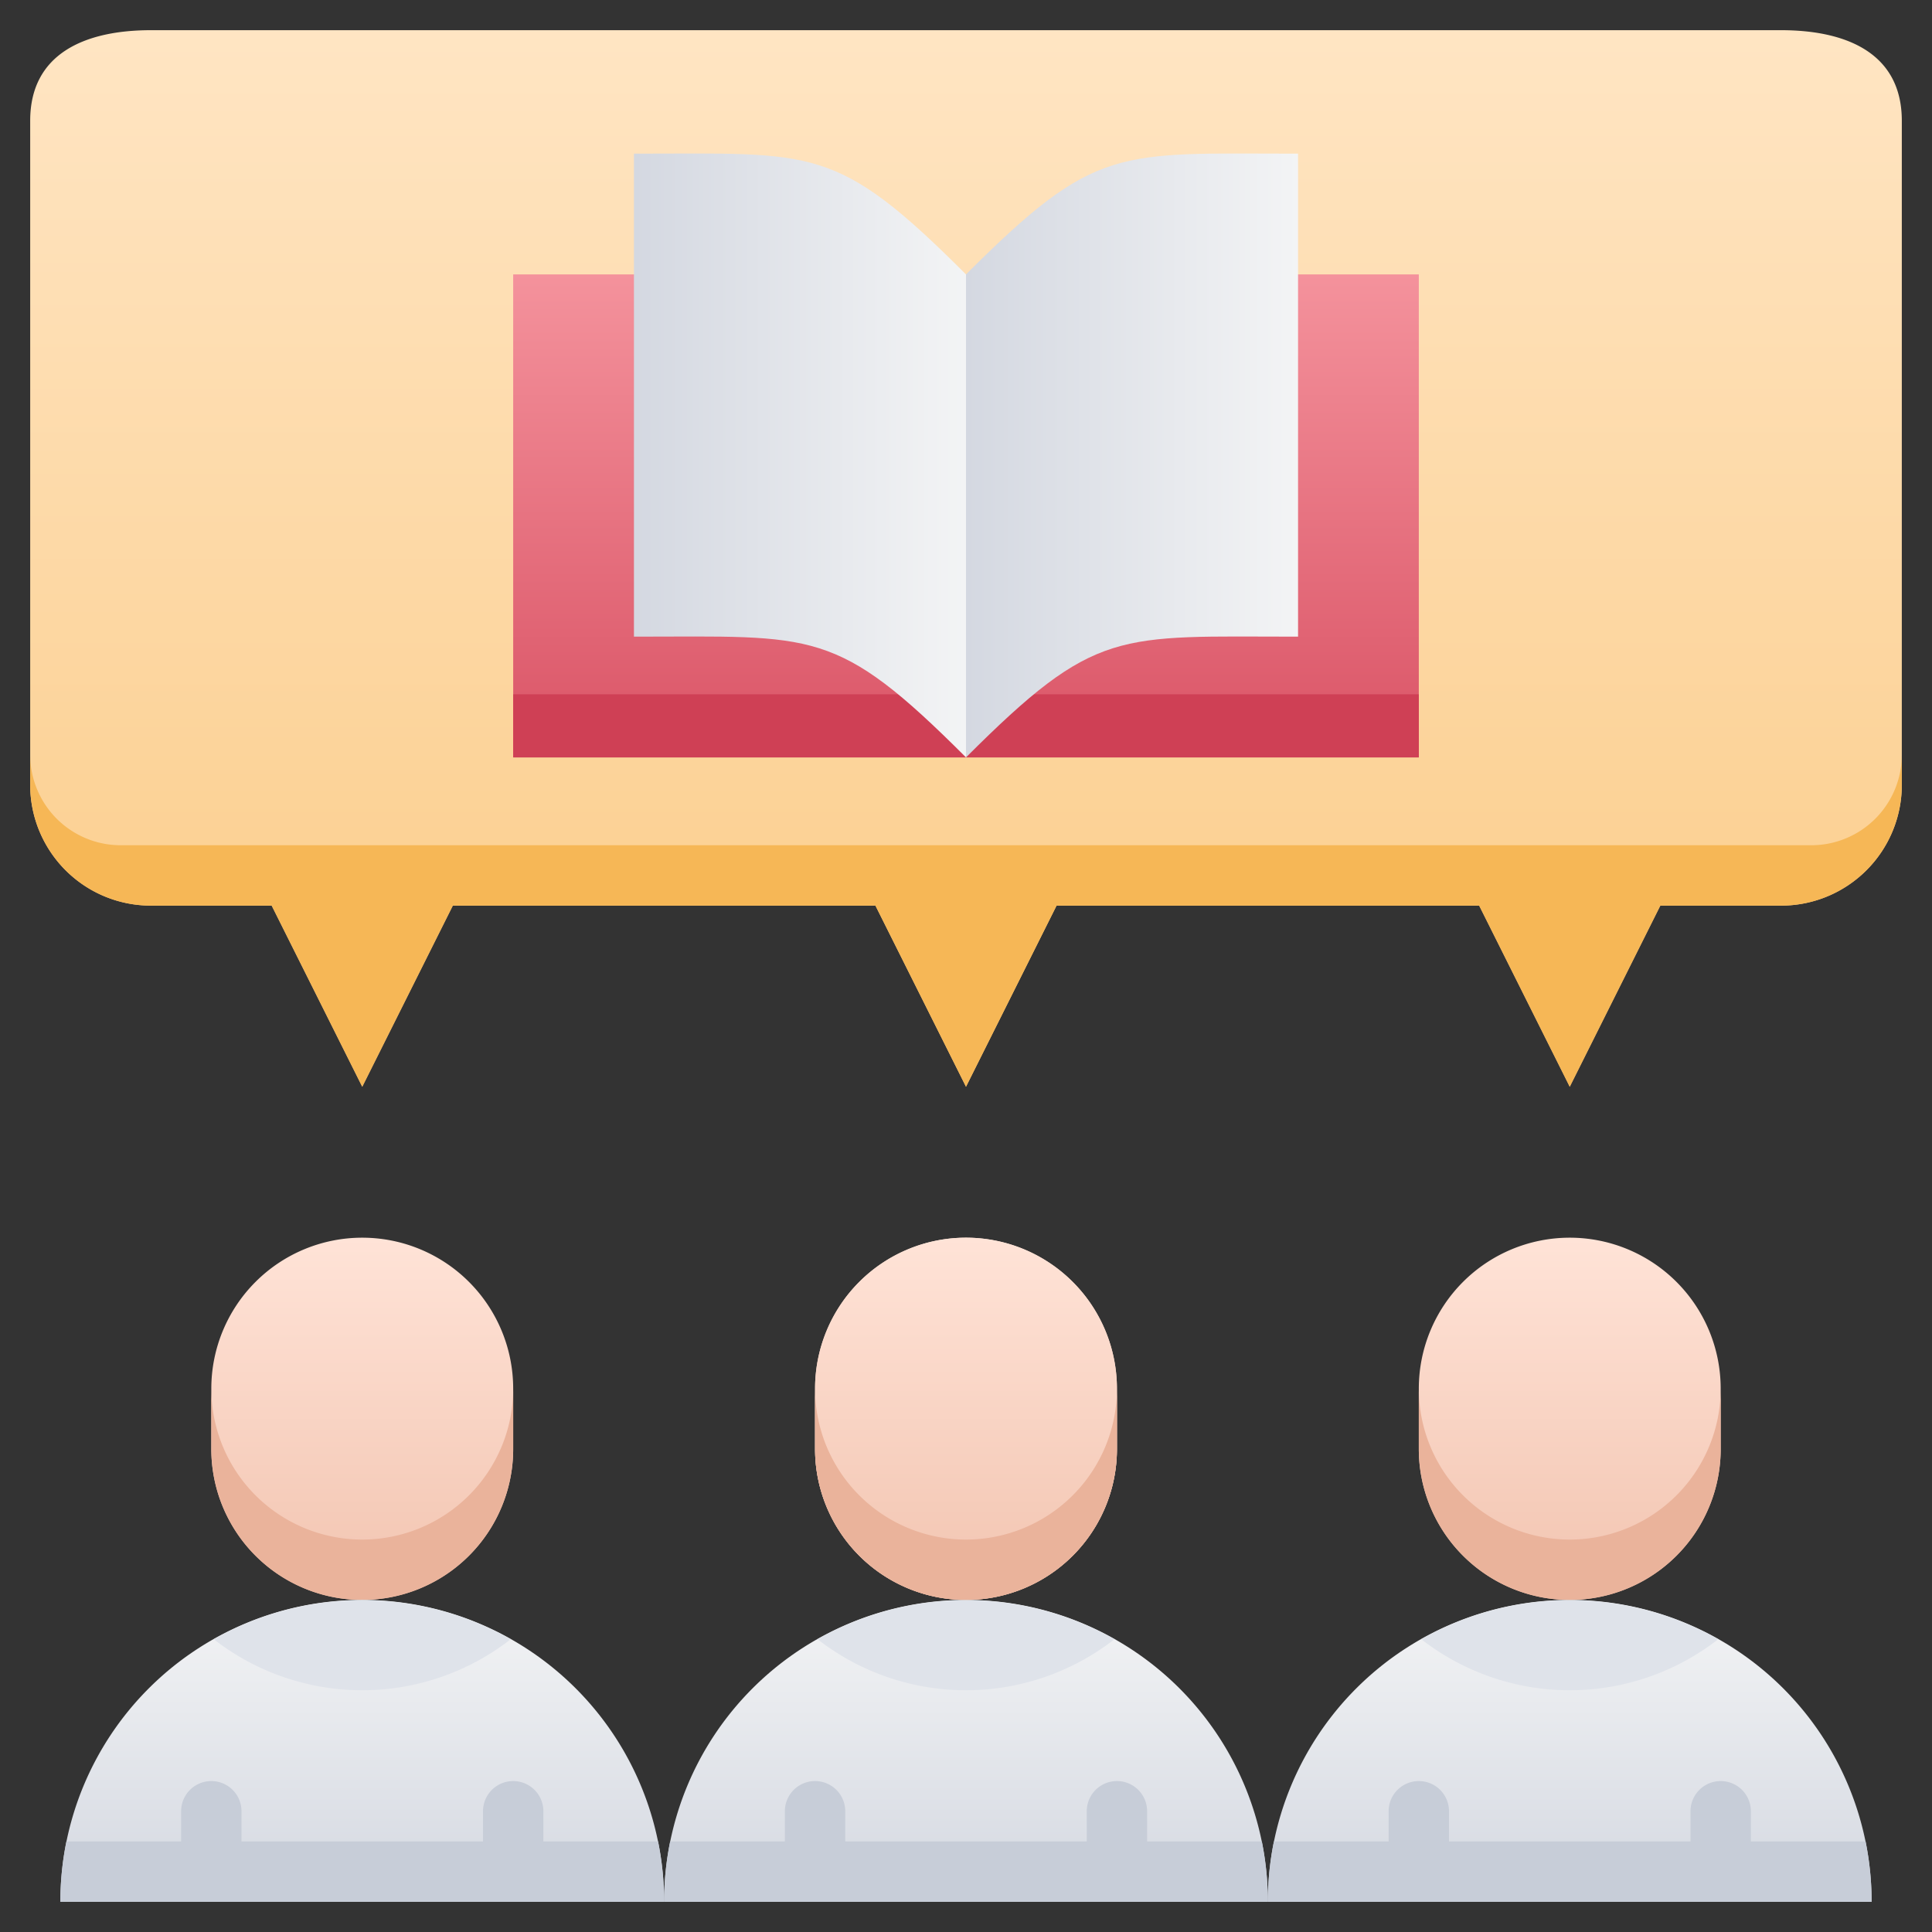 <svg id="Discussion_Class" data-name="Discussion Class" xmlns="http://www.w3.org/2000/svg" xmlns:xlink="http://www.w3.org/1999/xlink" viewBox="0 0 64 64"><rect x="0" y="0" width="64" height="64" fill="#333333" stroke="none"/><defs><style>.cls-1{fill:url(#linear-gradient);}.cls-2{fill:#f6b756;}.cls-3{fill:url(#linear-gradient-2);}.cls-4{fill:#cf4055;}.cls-5{fill:url(#linear-gradient-3);}.cls-6{fill:url(#linear-gradient-4);}.cls-7{fill:url(#linear-gradient-5);}.cls-8{fill:url(#linear-gradient-6);}.cls-9{fill:url(#linear-gradient-7);}.cls-10{fill:url(#linear-gradient-8);}.cls-11{fill:url(#linear-gradient-9);}.cls-12{fill:#eab39b;}.cls-13{fill:url(#linear-gradient-13);}.cls-14{fill:#c7cdd8;}.cls-15{fill:#dfe3ea;}</style><linearGradient id="linear-gradient" x1="32" y1="36" x2="32" y2="1" gradientUnits="userSpaceOnUse"><stop offset="0" stop-color="#fbcc88"/><stop offset="1" stop-color="#ffe5c3"/></linearGradient><linearGradient id="linear-gradient-2" x1="32" y1="25.09" x2="32" y2="9.09" gradientUnits="userSpaceOnUse"><stop offset="0" stop-color="#da5466"/><stop offset="1" stop-color="#f4929c"/></linearGradient><linearGradient id="linear-gradient-3" x1="21" y1="15.09" x2="32" y2="15.09" gradientUnits="userSpaceOnUse"><stop offset="0" stop-color="#d4d8e1"/><stop offset="1" stop-color="#f3f4f5"/></linearGradient><linearGradient id="linear-gradient-4" x1="32" y1="15.09" x2="43" y2="15.09" xlink:href="#linear-gradient-3"/><linearGradient id="linear-gradient-5" x1="32" y1="53" x2="32" y2="41" gradientUnits="userSpaceOnUse"><stop offset="0" stop-color="#f2c4b0"/><stop offset="1" stop-color="#ffe3d7"/></linearGradient><linearGradient id="linear-gradient-6" x1="32" y1="63" y2="53" xlink:href="#linear-gradient-3"/><linearGradient id="linear-gradient-7" x1="52" x2="52" xlink:href="#linear-gradient-5"/><linearGradient id="linear-gradient-8" x1="52" y1="63" x2="52" y2="53" xlink:href="#linear-gradient-3"/><linearGradient id="linear-gradient-9" x1="12" x2="12" xlink:href="#linear-gradient-5"/><linearGradient id="linear-gradient-13" x1="12" y1="63" x2="12" y2="53" xlink:href="#linear-gradient-3"/></defs><title>Discussion Class</title><path class="cls-1" d="M59,1H5C2.79,1,1,1.79,1,4V26a4,4,0,0,0,4,4H9l3,6,3-6H29l3,6,3-6H49l3,6,3-6h4a4,4,0,0,0,4-4V4C63,1.79,61.21,1,59,1Z"/><path class="cls-2" d="M63,25v1a4,4,0,0,1-4,4H55l-3,6-3-6H35l-3,6-3-6H15l-3,6L9,30H5a4,4,0,0,1-4-4V25a3,3,0,0,0,3,3H60A3,3,0,0,0,63,25Z"/><path class="cls-3" d="M17,9.09v16H47v-16Z"/><path class="cls-4" d="M17,23v2.09H47V23Z"/><path class="cls-5" d="M32,9.09v16c-4.31-4.31-5-4-11-4v-16C27,5.09,27.69,4.78,32,9.09Z"/><path class="cls-6" d="M32,9.09v16c4.31-4.31,5-4,11-4v-16C37,5.09,36.31,4.78,32,9.09Z"/><path class="cls-7" d="M32,53a5,5,0,0,1-5-5V46a5,5,0,0,1,10,0v2A5,5,0,0,1,32,53Z"/><path class="cls-8" d="M42,63H22a10,10,0,0,1,20,0Z"/><path class="cls-9" d="M52,53a5,5,0,0,1-5-5V46a5,5,0,0,1,10,0v2A5,5,0,0,1,52,53Z"/><path class="cls-10" d="M62,63H42a10,10,0,0,1,20,0Z"/><path class="cls-11" d="M12,53a5,5,0,0,1-5-5V46a5,5,0,0,1,10,0v2A5,5,0,0,1,12,53Z"/><path class="cls-7" d="M32,53a5,5,0,0,1-5-5V46a5,5,0,0,1,10,0v2A5,5,0,0,1,32,53Z"/><path class="cls-9" d="M52,53a5,5,0,0,1-5-5V46a5,5,0,0,1,10,0v2A5,5,0,0,1,52,53Z"/><path class="cls-11" d="M12,53a5,5,0,0,1-5-5V46a5,5,0,0,1,10,0v2A5,5,0,0,1,12,53Z"/><path class="cls-12" d="M37,46v2a5,5,0,0,1-10,0V46a5,5,0,0,0,10,0Z"/><path class="cls-12" d="M57,46v2a5,5,0,0,1-10,0V46a5,5,0,0,0,10,0Z"/><path class="cls-12" d="M17,46v2A5,5,0,0,1,7,48V46a5,5,0,0,0,10,0Z"/><path class="cls-13" d="M22,63H2a10,10,0,0,1,20,0Z"/><path class="cls-14" d="M8,60v3H6V60A1,1,0,0,1,8,60Z"/><path class="cls-14" d="M18,60v3H16V60A1,1,0,0,1,18,60Z"/><path class="cls-14" d="M28,60v3H26V60A1,1,0,0,1,28,60Z"/><path class="cls-14" d="M38,60v3H36V60A1,1,0,0,1,38,60Z"/><path class="cls-14" d="M48,60v3H46V60A1,1,0,0,1,48,60Z"/><path class="cls-14" d="M58,60v3H56V60A1,1,0,0,1,58,60Z"/><path class="cls-14" d="M21.8,61a10.2,10.2,0,0,1,.2,2H2a10,10,0,0,1,.2-2Z"/><path class="cls-14" d="M41.8,61a10.2,10.2,0,0,1,.2,2H22a10,10,0,0,1,.2-2Z"/><path class="cls-14" d="M62,63H42a10,10,0,0,1,.2-2H61.8A10.2,10.2,0,0,1,62,63Z"/><path class="cls-15" d="M36.92,54.3a8,8,0,0,1-9.84,0A10,10,0,0,1,36.92,54.3Z"/><path class="cls-15" d="M56.92,54.3a8,8,0,0,1-9.84,0A10,10,0,0,1,56.92,54.3Z"/><path class="cls-15" d="M16.92,54.3a8,8,0,0,1-9.84,0A10,10,0,0,1,16.92,54.3Z"/></svg>